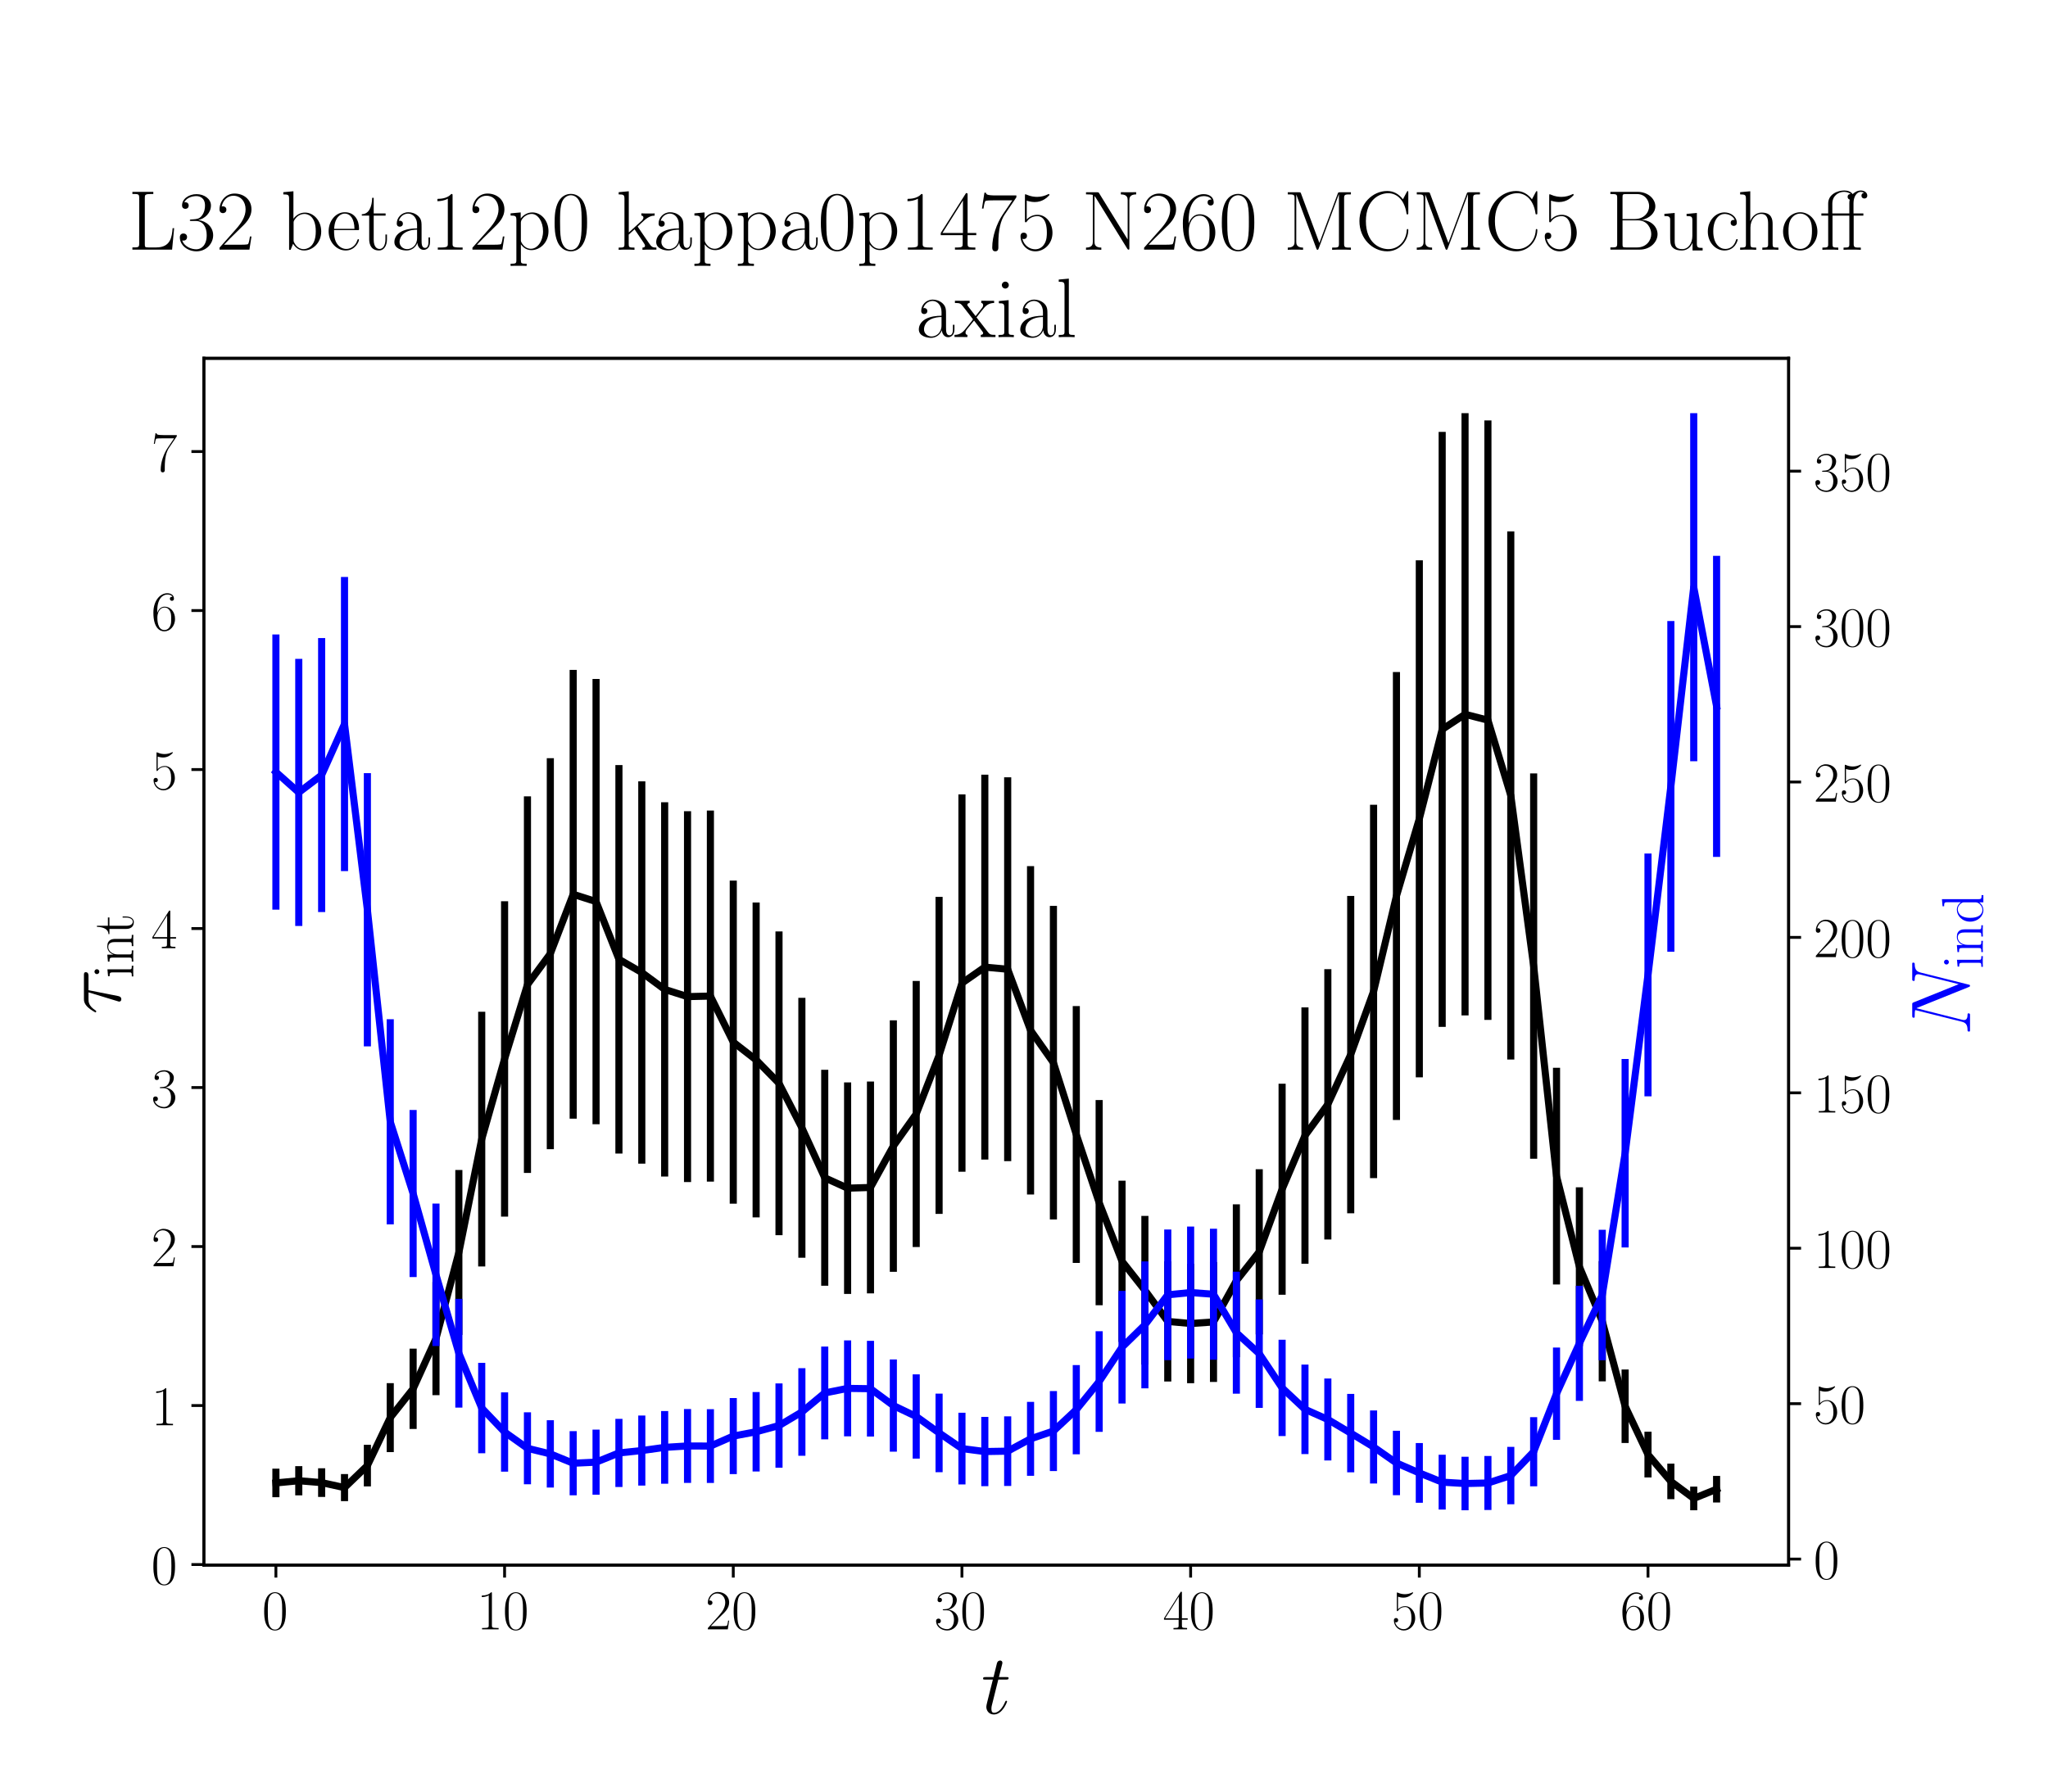 <?xml version="1.0" encoding="utf-8" standalone="no"?>
<!DOCTYPE svg PUBLIC "-//W3C//DTD SVG 1.1//EN"
  "http://www.w3.org/Graphics/SVG/1.1/DTD/svg11.dtd">
<!-- Created with matplotlib (https://matplotlib.org/) -->
<svg height="504pt" version="1.1" viewBox="0 0 576 504" width="576pt" xmlns="http://www.w3.org/2000/svg" xmlns:xlink="http://www.w3.org/1999/xlink">
 <defs>
  <style type="text/css">*{stroke-linecap:butt;stroke-linejoin:round;}</style>
 </defs>
 <g id="figure_1">
  <g id="patch_1">
   <path d="M 0 504 
L 576 504 
L 576 0 
L 0 0 
z
" style="fill:#ffffff;"/>
  </g>
  <g id="axes_1">
   <g id="patch_2">
    <path d="M 57.339 440.296 
L 503.053 440.296 
L 503.053 100.8 
L 57.339 100.8 
z
" style="fill:#ffffff;"/>
   </g>
   <g id="matplotlib.axis_1">
    <g id="xtick_1">
     <g id="line2d_1">
      <defs>
       <path d="M 0 0 
L 0 3.5 
" id="mab681da2b6" style="stroke:#000000;stroke-width:0.8;"/>
      </defs>
      <g>
       <use style="stroke:#000000;stroke-width:0.8;" x="77.599" xlink:href="#mab681da2b6" y="440.296"/>
      </g>
     </g>
     <g id="text_1">
      <!-- $\mathdefault{0}$ -->
      <g transform="translate(73.697 458.365)scale(0.16 -0.16)">
       <defs>
        <path d="M 42 31.641 
C 42 37.75 41.906 48.125 37.703 56.109 
C 34 63.109 28.094 65.594 22.906 65.594 
C 18.094 65.594 12 63.406 8.203 56.203 
C 4.203 48.719 3.797 39.438 3.797 31.641 
C 3.797 25.953 3.906 17.281 7 9.672 
C 11.297 -0.609 19 -2 22.906 -2 
C 27.5 -2 34.5 -0.109 38.594 9.375 
C 41.594 16.281 42 24.359 42 31.641 
z
M 22.906 -0.406 
C 16.5 -0.406 12.703 5.078 11.297 12.688 
C 10.203 18.562 10.203 27.156 10.203 32.75 
C 10.203 40.438 10.203 46.828 11.5 52.922 
C 13.406 61.391 19 64 22.906 64 
C 27 64 32.297 61.297 34.203 53.125 
C 35.5 47.438 35.594 40.734 35.594 32.75 
C 35.594 26.25 35.594 18.266 34.406 12.375 
C 32.297 1.484 26.406 -0.406 22.906 -0.406 
z
" id="CMR17-48"/>
       </defs>
       <use transform="scale(0.996)" xlink:href="#CMR17-48"/>
      </g>
     </g>
    </g>
    <g id="xtick_2">
     <g id="line2d_2">
      <g>
       <use style="stroke:#000000;stroke-width:0.8;" x="141.915" xlink:href="#mab681da2b6" y="440.296"/>
      </g>
     </g>
     <g id="text_2">
      <!-- $\mathdefault{10}$ -->
      <g transform="translate(134.111 458.365)scale(0.16 -0.16)">
       <defs>
        <path d="M 26.594 63.406 
C 26.594 65.5 26.5 65.5 25.094 65.5 
C 21.203 61.188 15.297 59.797 9.703 59.797 
C 9.406 59.797 8.906 59.797 8.797 59.5 
C 8.703 59.297 8.703 59.094 8.703 57 
C 11.797 57 17 57.594 21 59.984 
L 21 7.203 
C 21 3.688 20.797 2.5 12.203 2.5 
L 9.203 2.5 
L 9.203 0 
C 14 0 19 0 23.797 0 
C 28.594 0 33.594 0 38.406 0 
L 38.406 2.5 
L 35.406 2.5 
C 26.797 2.5 26.594 3.594 26.594 7.156 
z
" id="CMR17-49"/>
       </defs>
       <use transform="scale(0.996)" xlink:href="#CMR17-49"/>
       <use transform="translate(45.69 0)scale(0.996)" xlink:href="#CMR17-48"/>
      </g>
     </g>
    </g>
    <g id="xtick_3">
     <g id="line2d_3">
      <g>
       <use style="stroke:#000000;stroke-width:0.8;" x="206.232" xlink:href="#mab681da2b6" y="440.296"/>
      </g>
     </g>
     <g id="text_3">
      <!-- $\mathdefault{20}$ -->
      <g transform="translate(198.428 458.365)scale(0.16 -0.16)">
       <defs>
        <path d="M 41.703 15.453 
L 39.906 15.453 
C 38.906 8.375 38.094 7.172 37.703 6.562 
C 37.203 5.766 30 5.766 28.594 5.766 
L 9.406 5.766 
C 13 9.672 20 16.75 28.5 24.953 
C 34.594 30.734 41.703 37.531 41.703 47.422 
C 41.703 59.219 32.297 66 21.797 66 
C 10.797 66 4.094 56.312 4.094 47.344 
C 4.094 43.438 7 42.938 8.203 42.938 
C 9.203 42.938 12.203 43.547 12.203 47.031 
C 12.203 50.109 9.594 51 8.203 51 
C 7.594 51 7 50.906 6.594 50.703 
C 8.5 59.219 14.297 63.406 20.406 63.406 
C 29.094 63.406 34.797 56.516 34.797 47.422 
C 34.797 38.734 29.703 31.25 24 24.75 
L 4.094 2.281 
L 4.094 0 
L 39.297 0 
z
" id="CMR17-50"/>
       </defs>
       <use transform="scale(0.996)" xlink:href="#CMR17-50"/>
       <use transform="translate(45.69 0)scale(0.996)" xlink:href="#CMR17-48"/>
      </g>
     </g>
    </g>
    <g id="xtick_4">
     <g id="line2d_4">
      <g>
       <use style="stroke:#000000;stroke-width:0.8;" x="270.549" xlink:href="#mab681da2b6" y="440.296"/>
      </g>
     </g>
     <g id="text_4">
      <!-- $\mathdefault{30}$ -->
      <g transform="translate(262.745 458.365)scale(0.16 -0.16)">
       <defs>
        <path d="M 22.094 33.703 
C 31 33.703 34.906 25.969 34.906 17.031 
C 34.906 5 28.5 0.391 22.703 0.391 
C 17.406 0.391 8.797 3.031 6.094 10.828 
C 6.594 10.625 7.094 10.625 7.594 10.625 
C 10 10.625 11.797 12.219 11.797 14.812 
C 11.797 17.703 9.594 19 7.594 19 
C 5.906 19 3.297 18.203 3.297 14.469 
C 3.297 5.234 12.297 -2 22.906 -2 
C 34 -2 42.5 6.719 42.5 16.953 
C 42.5 26.672 34.5 33.703 25 34.797 
C 32.594 36.375 39.906 43.062 39.906 52.016 
C 39.906 59.688 32 65.297 23 65.297 
C 13.906 65.297 5.906 59.828 5.906 52.016 
C 5.906 48.594 8.5 48 9.797 48 
C 11.906 48 13.703 49.297 13.703 51.891 
C 13.703 54.469 11.906 55.766 9.797 55.766 
C 9.406 55.766 8.906 55.766 8.5 55.578 
C 11.406 61.859 19.297 63 22.797 63 
C 26.297 63 32.906 61.328 32.906 51.875 
C 32.906 49.109 32.5 44.188 29.094 39.844 
C 26.094 36 22.703 36 19.406 35.688 
C 18.906 35.688 16.594 35.453 16.203 35.453 
C 15.5 35.359 15.094 35.266 15.094 34.5 
C 15.094 33.797 15.203 33.703 17.203 33.703 
z
" id="CMR17-51"/>
       </defs>
       <use transform="scale(0.996)" xlink:href="#CMR17-51"/>
       <use transform="translate(45.69 0)scale(0.996)" xlink:href="#CMR17-48"/>
      </g>
     </g>
    </g>
    <g id="xtick_5">
     <g id="line2d_5">
      <g>
       <use style="stroke:#000000;stroke-width:0.8;" x="334.865" xlink:href="#mab681da2b6" y="440.296"/>
      </g>
     </g>
     <g id="text_5">
      <!-- $\mathdefault{40}$ -->
      <g transform="translate(327.061 458.365)scale(0.16 -0.16)">
       <defs>
        <path d="M 33.594 64.406 
C 33.594 66.5 33.5 66.5 31.703 66.5 
L 2 19.594 
L 2 17 
L 27.797 17 
L 27.797 7.141 
C 27.797 3.5 27.594 2.5 20.594 2.5 
L 18.703 2.5 
L 18.703 0 
C 21.906 0 27.297 0 30.703 0 
C 34.094 0 39.5 0 42.703 0 
L 42.703 2.5 
L 40.797 2.5 
C 33.797 2.5 33.594 3.5 33.594 7.141 
L 33.594 17 
L 43.797 17 
L 43.797 19.594 
L 33.594 19.594 
z
M 28.094 57.859 
L 28.094 19.594 
L 4 19.594 
z
" id="CMR17-52"/>
       </defs>
       <use transform="scale(0.996)" xlink:href="#CMR17-52"/>
       <use transform="translate(45.69 0)scale(0.996)" xlink:href="#CMR17-48"/>
      </g>
     </g>
    </g>
    <g id="xtick_6">
     <g id="line2d_6">
      <g>
       <use style="stroke:#000000;stroke-width:0.8;" x="399.182" xlink:href="#mab681da2b6" y="440.296"/>
      </g>
     </g>
     <g id="text_6">
      <!-- $\mathdefault{50}$ -->
      <g transform="translate(391.378 458.365)scale(0.16 -0.16)">
       <defs>
        <path d="M 11.406 57.688 
C 12.406 57.281 16.5 56 20.703 56 
C 30 56 35.094 61.109 38 64.062 
C 38 64.953 38 65.5 37.406 65.5 
C 37.297 65.5 37.094 65.5 36.297 65.047 
C 32.797 63.406 28.703 62.078 23.703 62.078 
C 20.703 62.078 16.203 62.484 11.297 64.672 
C 10.203 65.172 10 65.172 9.906 65.172 
C 9.406 65.172 9.297 65.062 9.297 63.078 
L 9.297 34.422 
C 9.297 32.641 9.297 32.141 10.297 32.141 
C 10.797 32.141 11 32.344 11.5 33.031 
C 14.703 37.516 19.094 39.406 24.094 39.406 
C 27.594 39.406 35.094 37.219 35.094 20.141 
C 35.094 16.953 35.094 11.172 32.094 6.578 
C 29.594 2.484 25.703 0.391 21.406 0.391 
C 14.797 0.391 8.094 5 6.297 12.719 
C 6.703 12.609 7.5 12.422 7.906 12.422 
C 9.203 12.422 11.703 13.125 11.703 16.219 
C 11.703 18.906 9.797 20 7.906 20 
C 5.594 20 4.094 18.594 4.094 15.797 
C 4.094 7.094 11 -2 21.594 -2 
C 31.906 -2 41.703 6.875 41.703 19.75 
C 41.703 31.719 33.906 41 24.203 41 
C 19.094 41 14.797 39.109 11.406 35.531 
z
" id="CMR17-53"/>
       </defs>
       <use transform="scale(0.996)" xlink:href="#CMR17-53"/>
       <use transform="translate(45.69 0)scale(0.996)" xlink:href="#CMR17-48"/>
      </g>
     </g>
    </g>
    <g id="xtick_7">
     <g id="line2d_7">
      <g>
       <use style="stroke:#000000;stroke-width:0.8;" x="463.498" xlink:href="#mab681da2b6" y="440.296"/>
      </g>
     </g>
     <g id="text_7">
      <!-- $\mathdefault{60}$ -->
      <g transform="translate(455.694 458.365)scale(0.16 -0.16)">
       <defs>
        <path d="M 10.594 34 
C 10.594 57.656 21.797 63 28.297 63 
C 30.406 63 35.5 62.641 37.5 59 
C 35.906 59 32.906 59 32.906 55.516 
C 32.906 52.828 35.094 51.922 36.5 51.922 
C 37.406 51.922 40.094 52.312 40.094 55.625 
C 40.094 61.781 35.094 65.297 28.203 65.297 
C 16.297 65.297 3.797 52.969 3.797 31 
C 3.797 3.953 15.094 -2 23.094 -2 
C 32.797 -2 42 6.672 42 20.047 
C 42 32.516 33.906 41.594 23.703 41.594 
C 17.594 41.594 13.094 37.609 10.594 30.625 
z
M 23.094 0.391 
C 10.797 0.391 10.797 18.75 10.797 22.438 
C 10.797 29.625 14.203 40 23.5 40 
C 25.203 40 30.094 40 33.406 33.125 
C 35.203 29.219 35.203 25.141 35.203 20.141 
C 35.203 14.75 35.203 10.781 33.094 6.781 
C 30.906 2.672 27.703 0.391 23.094 0.391 
z
" id="CMR17-54"/>
       </defs>
       <use transform="scale(0.996)" xlink:href="#CMR17-54"/>
       <use transform="translate(45.69 0)scale(0.996)" xlink:href="#CMR17-48"/>
      </g>
     </g>
    </g>
    <g id="text_8">
     <!-- $t$ -->
     <g transform="translate(275.969 482.069)scale(0.24 -0.24)">
      <defs>
       <path d="M 20.094 40.094 
L 29.297 40.094 
C 31.203 40.094 32.203 40.094 32.203 41.891 
C 32.203 43 31.594 43 29.594 43 
L 20.797 43 
L 24.5 57.688 
C 24.906 59.078 24.906 59.281 24.906 60 
C 24.906 61.609 23.594 62.5 22.297 62.5 
C 21.5 62.5 19.203 62.203 18.406 58.984 
L 14.5 43 
L 5.094 43 
C 3.094 43 2.203 43 2.203 41.094 
C 2.203 40.094 2.906 40.094 4.797 40.094 
L 13.703 40.094 
L 7.094 13.766 
C 6.297 10.281 6 9.281 6 7.984 
C 6 3.297 9.297 -1 14.906 -1 
C 25 -1 30.406 13.562 30.406 14.25 
C 30.406 14.859 30 15.156 29.406 15.156 
C 29.203 15.156 28.797 15.156 28.594 14.75 
C 28.5 14.656 28.406 14.547 27.703 12.953 
C 25.594 7.984 21 1 15.203 1 
C 12.203 1 12 3.5 12 5.688 
C 12 5.781 12 7.688 12.297 8.875 
z
" id="CMMI12-116"/>
      </defs>
      <use transform="scale(0.996)" xlink:href="#CMMI12-116"/>
     </g>
    </g>
   </g>
   <g id="matplotlib.axis_2">
    <g id="ytick_1">
     <g id="line2d_8">
      <defs>
       <path d="M 0 0 
L -3.5 0 
" id="m9491387330" style="stroke:#000000;stroke-width:0.8;"/>
      </defs>
      <g>
       <use style="stroke:#000000;stroke-width:0.8;" x="57.339" xlink:href="#m9491387330" y="440.132"/>
      </g>
     </g>
     <g id="text_9">
      <!-- $\mathdefault{0}$ -->
      <g transform="translate(42.535 445.666)scale(0.16 -0.16)">
       <use transform="scale(0.996)" xlink:href="#CMR17-48"/>
      </g>
     </g>
    </g>
    <g id="ytick_2">
     <g id="line2d_9">
      <g>
       <use style="stroke:#000000;stroke-width:0.8;" x="57.339" xlink:href="#m9491387330" y="395.402"/>
      </g>
     </g>
     <g id="text_10">
      <!-- $\mathdefault{1}$ -->
      <g transform="translate(42.535 400.937)scale(0.16 -0.16)">
       <use transform="scale(0.996)" xlink:href="#CMR17-49"/>
      </g>
     </g>
    </g>
    <g id="ytick_3">
     <g id="line2d_10">
      <g>
       <use style="stroke:#000000;stroke-width:0.8;" x="57.339" xlink:href="#m9491387330" y="350.673"/>
      </g>
     </g>
     <g id="text_11">
      <!-- $\mathdefault{2}$ -->
      <g transform="translate(42.535 356.207)scale(0.16 -0.16)">
       <use transform="scale(0.996)" xlink:href="#CMR17-50"/>
      </g>
     </g>
    </g>
    <g id="ytick_4">
     <g id="line2d_11">
      <g>
       <use style="stroke:#000000;stroke-width:0.8;" x="57.339" xlink:href="#m9491387330" y="305.943"/>
      </g>
     </g>
     <g id="text_12">
      <!-- $\mathdefault{3}$ -->
      <g transform="translate(42.535 311.478)scale(0.16 -0.16)">
       <use transform="scale(0.996)" xlink:href="#CMR17-51"/>
      </g>
     </g>
    </g>
    <g id="ytick_5">
     <g id="line2d_12">
      <g>
       <use style="stroke:#000000;stroke-width:0.8;" x="57.339" xlink:href="#m9491387330" y="261.214"/>
      </g>
     </g>
     <g id="text_13">
      <!-- $\mathdefault{4}$ -->
      <g transform="translate(42.535 266.749)scale(0.16 -0.16)">
       <use transform="scale(0.996)" xlink:href="#CMR17-52"/>
      </g>
     </g>
    </g>
    <g id="ytick_6">
     <g id="line2d_13">
      <g>
       <use style="stroke:#000000;stroke-width:0.8;" x="57.339" xlink:href="#m9491387330" y="216.484"/>
      </g>
     </g>
     <g id="text_14">
      <!-- $\mathdefault{5}$ -->
      <g transform="translate(42.535 222.019)scale(0.16 -0.16)">
       <use transform="scale(0.996)" xlink:href="#CMR17-53"/>
      </g>
     </g>
    </g>
    <g id="ytick_7">
     <g id="line2d_14">
      <g>
       <use style="stroke:#000000;stroke-width:0.8;" x="57.339" xlink:href="#m9491387330" y="171.755"/>
      </g>
     </g>
     <g id="text_15">
      <!-- $\mathdefault{6}$ -->
      <g transform="translate(42.535 177.29)scale(0.16 -0.16)">
       <use transform="scale(0.996)" xlink:href="#CMR17-54"/>
      </g>
     </g>
    </g>
    <g id="ytick_8">
     <g id="line2d_15">
      <g>
       <use style="stroke:#000000;stroke-width:0.8;" x="57.339" xlink:href="#m9491387330" y="127.026"/>
      </g>
     </g>
     <g id="text_16">
      <!-- $\mathdefault{7}$ -->
      <g transform="translate(42.535 132.56)scale(0.16 -0.16)">
       <defs>
        <path d="M 45.094 61.578 
L 45.094 63.766 
L 21.594 63.766 
C 9.906 63.766 9.703 65.078 9.297 67 
L 7.5 67 
L 4.594 48.344 
L 6.406 48.344 
C 6.703 50.234 7.406 55.312 8.594 57.203 
C 9.203 58 16.594 58 18.297 58 
L 40.297 58 
L 29.203 41.578 
C 21.797 30.531 16.703 15.609 16.703 2.578 
C 16.703 1.391 16.703 -2 20.297 -2 
C 23.906 -2 23.906 1.391 23.906 2.672 
L 23.906 7.266 
C 23.906 23.562 26.703 34.312 31.297 41.188 
z
" id="CMR17-55"/>
       </defs>
       <use transform="scale(0.996)" xlink:href="#CMR17-55"/>
      </g>
     </g>
    </g>
    <g id="text_17">
     <!-- $\tau_{\rm int}$ -->
     <g transform="translate(33.884 285.419)rotate(-90)scale(0.24 -0.24)">
      <defs>
       <path d="M 28.703 37.625 
L 45.297 37.625 
C 46.594 37.625 49.906 37.625 49.906 40.812 
C 49.906 43 48 43 46.203 43 
L 18.703 43 
C 16.406 43 13 43 8.406 38.125 
C 5.797 35.234 2.594 29.953 2.594 29.359 
C 2.594 28.766 3.094 28.562 3.703 28.562 
C 4.406 28.562 4.5 28.859 5 29.453 
C 10.203 37.625 15.406 37.625 17.906 37.625 
L 26.203 37.625 
L 15.797 3.484 
C 15.297 1.984 15.297 1.781 15.297 1.484 
C 15.297 0.391 16 -1 18 -1 
C 21.094 -1 21.594 1.688 21.906 3.172 
z
" id="CMMI12-28"/>
       <path d="M 15.5 61.078 
C 15.5 63.266 13.703 65.156 11.406 65.156 
C 9.203 65.156 7.297 63.375 7.297 61.078 
C 7.297 58.891 9.094 57 11.406 57 
C 13.594 57 15.5 58.797 15.5 61.078 
z
M 3.797 42.281 
L 3.797 39.703 
C 9.406 39.703 10.203 39.094 10.203 34.328 
L 10.203 6.672 
C 10.203 2.875 9.797 2.391 3.406 2.391 
L 3.406 -0.203 
C 5.797 0 10.094 0 12.594 0 
C 15 0 19.094 0 21.406 -0.203 
L 21.406 2.391 
C 15.5 2.391 15.297 2.984 15.297 6.562 
L 15.297 43.375 
z
" id="CMR17-105"/>
       <path d="M 41.5 30.203 
C 41.5 35.297 40.5 43.594 28.703 43.594 
C 20.797 43.594 16.703 37.5 15.203 33.5 
L 15.094 33.5 
L 15.094 43.594 
L 3.297 42.5 
L 3.297 39.906 
C 9.203 39.906 10.094 39.297 10.094 34.5 
L 10.094 6.688 
C 10.094 2.875 9.703 2.391 3.297 2.391 
L 3.297 -0.203 
C 5.703 0 10.094 0 12.703 0 
C 15.297 0 19.797 0 22.203 -0.203 
L 22.203 2.391 
C 15.797 2.391 15.406 2.781 15.406 6.688 
L 15.406 25.906 
C 15.406 35.109 21 42 28 42 
C 35.406 42 36.203 35.406 36.203 30.594 
L 36.203 6.688 
C 36.203 2.875 35.797 2.391 29.406 2.391 
L 29.406 -0.203 
C 31.797 0 36.203 0 38.797 0 
C 41.406 0 45.906 0 48.297 -0.203 
L 48.297 2.391 
C 41.906 2.391 41.5 2.781 41.5 6.688 
z
" id="CMR17-110"/>
       <path d="M 15.094 40 
L 29.094 40 
L 29.094 42.578 
L 15.094 42.578 
L 15.094 61 
L 13.297 61 
C 13.094 50.703 9.594 41.688 1.094 41.688 
L 1.094 40 
L 9.797 40 
L 9.797 12.047 
C 9.797 10.156 9.797 -1 21.406 -1 
C 27.297 -1 30.703 4.781 30.703 12.141 
L 30.703 17.812 
L 28.906 17.812 
L 28.906 12.234 
C 28.906 5.375 26.203 0.797 22 0.797 
C 19.094 0.797 15.094 2.781 15.094 11.844 
z
" id="CMR17-116"/>
      </defs>
      <use transform="scale(0.996)" xlink:href="#CMMI12-28"/>
      <use transform="translate(42.364 -14.944)scale(0.697)" xlink:href="#CMR17-105"/>
      <use transform="translate(59.773 -14.944)scale(0.697)" xlink:href="#CMR17-110"/>
      <use transform="translate(93.578 -14.944)scale(0.697)" xlink:href="#CMR17-116"/>
     </g>
    </g>
   </g>
   <g id="LineCollection_1">
    <path clip-path="url(#pcd26715209)" d="M 77.599 421.181 
L 77.599 413.152 
" style="fill:none;stroke:#000000;stroke-width:2;"/>
    <path clip-path="url(#pcd26715209)" d="M 84.031 420.663 
L 84.031 412.448 
" style="fill:none;stroke:#000000;stroke-width:2;"/>
    <path clip-path="url(#pcd26715209)" d="M 90.462 421.106 
L 90.462 413.049 
" style="fill:none;stroke:#000000;stroke-width:2;"/>
    <path clip-path="url(#pcd26715209)" d="M 96.894 422.299 
L 96.894 414.675 
" style="fill:none;stroke:#000000;stroke-width:2;"/>
    <path clip-path="url(#pcd26715209)" d="M 103.325 418.152 
L 103.325 406.438 
" style="fill:none;stroke:#000000;stroke-width:2;"/>
    <path clip-path="url(#pcd26715209)" d="M 109.757 408.492 
L 109.757 389.102 
" style="fill:none;stroke:#000000;stroke-width:2;"/>
    <path clip-path="url(#pcd26715209)" d="M 116.189 401.987 
L 116.189 379.388 
" style="fill:none;stroke:#000000;stroke-width:2;"/>
    <path clip-path="url(#pcd26715209)" d="M 122.62 392.481 
L 122.62 360.63 
" style="fill:none;stroke:#000000;stroke-width:2;"/>
    <path clip-path="url(#pcd26715209)" d="M 129.052 375.53 
L 129.052 329.137 
" style="fill:none;stroke:#000000;stroke-width:2;"/>
    <path clip-path="url(#pcd26715209)" d="M 135.484 356.276 
L 135.484 284.626 
" style="fill:none;stroke:#000000;stroke-width:2;"/>
    <path clip-path="url(#pcd26715209)" d="M 141.915 342.244 
L 141.915 253.538 
" style="fill:none;stroke:#000000;stroke-width:2;"/>
    <path clip-path="url(#pcd26715209)" d="M 148.347 329.963 
L 148.347 224.023 
" style="fill:none;stroke:#000000;stroke-width:2;"/>
    <path clip-path="url(#pcd26715209)" d="M 154.779 323.288 
L 154.779 213.291 
" style="fill:none;stroke:#000000;stroke-width:2;"/>
    <path clip-path="url(#pcd26715209)" d="M 161.21 314.694 
L 161.21 188.447 
" style="fill:none;stroke:#000000;stroke-width:2;"/>
    <path clip-path="url(#pcd26715209)" d="M 167.642 316.26 
L 167.642 190.996 
" style="fill:none;stroke:#000000;stroke-width:2;"/>
    <path clip-path="url(#pcd26715209)" d="M 174.074 324.504 
L 174.074 215.228 
" style="fill:none;stroke:#000000;stroke-width:2;"/>
    <path clip-path="url(#pcd26715209)" d="M 180.505 327.358 
L 180.505 219.805 
" style="fill:none;stroke:#000000;stroke-width:2;"/>
    <path clip-path="url(#pcd26715209)" d="M 186.937 330.984 
L 186.937 225.685 
" style="fill:none;stroke:#000000;stroke-width:2;"/>
    <path clip-path="url(#pcd26715209)" d="M 193.369 332.523 
L 193.369 228.202 
" style="fill:none;stroke:#000000;stroke-width:2;"/>
    <path clip-path="url(#pcd26715209)" d="M 199.8 332.408 
L 199.8 228.013 
" style="fill:none;stroke:#000000;stroke-width:2;"/>
    <path clip-path="url(#pcd26715209)" d="M 206.232 338.609 
L 206.232 247.725 
" style="fill:none;stroke:#000000;stroke-width:2;"/>
    <path clip-path="url(#pcd26715209)" d="M 212.664 342.46 
L 212.664 253.885 
" style="fill:none;stroke:#000000;stroke-width:2;"/>
    <path clip-path="url(#pcd26715209)" d="M 219.095 347.473 
L 219.095 262.026 
" style="fill:none;stroke:#000000;stroke-width:2;"/>
    <path clip-path="url(#pcd26715209)" d="M 225.527 353.818 
L 225.527 280.711 
" style="fill:none;stroke:#000000;stroke-width:2;"/>
    <path clip-path="url(#pcd26715209)" d="M 231.959 361.705 
L 231.959 300.944 
" style="fill:none;stroke:#000000;stroke-width:2;"/>
    <path clip-path="url(#pcd26715209)" d="M 238.39 364.001 
L 238.39 304.492 
" style="fill:none;stroke:#000000;stroke-width:2;"/>
    <path clip-path="url(#pcd26715209)" d="M 244.822 363.847 
L 244.822 304.253 
" style="fill:none;stroke:#000000;stroke-width:2;"/>
    <path clip-path="url(#pcd26715209)" d="M 251.254 357.773 
L 251.254 287.026 
" style="fill:none;stroke:#000000;stroke-width:2;"/>
    <path clip-path="url(#pcd26715209)" d="M 257.685 350.806 
L 257.685 275.96 
" style="fill:none;stroke:#000000;stroke-width:2;"/>
    <path clip-path="url(#pcd26715209)" d="M 264.117 341.476 
L 264.117 252.304 
" style="fill:none;stroke:#000000;stroke-width:2;"/>
    <path clip-path="url(#pcd26715209)" d="M 270.549 329.627 
L 270.549 223.477 
" style="fill:none;stroke:#000000;stroke-width:2;"/>
    <path clip-path="url(#pcd26715209)" d="M 276.98 326.194 
L 276.98 217.934 
" style="fill:none;stroke:#000000;stroke-width:2;"/>
    <path clip-path="url(#pcd26715209)" d="M 283.412 326.651 
L 283.412 218.667 
" style="fill:none;stroke:#000000;stroke-width:2;"/>
    <path clip-path="url(#pcd26715209)" d="M 289.843 336.037 
L 289.843 243.657 
" style="fill:none;stroke:#000000;stroke-width:2;"/>
    <path clip-path="url(#pcd26715209)" d="M 296.275 343.053 
L 296.275 254.841 
" style="fill:none;stroke:#000000;stroke-width:2;"/>
    <path clip-path="url(#pcd26715209)" d="M 302.707 355.277 
L 302.707 283.03 
" style="fill:none;stroke:#000000;stroke-width:2;"/>
    <path clip-path="url(#pcd26715209)" d="M 309.138 367.187 
L 309.138 309.464 
" style="fill:none;stroke:#000000;stroke-width:2;"/>
    <path clip-path="url(#pcd26715209)" d="M 315.57 377.498 
L 315.57 332.145 
" style="fill:none;stroke:#000000;stroke-width:2;"/>
    <path clip-path="url(#pcd26715209)" d="M 322.002 383.879 
L 322.002 342.05 
" style="fill:none;stroke:#000000;stroke-width:2;"/>
    <path clip-path="url(#pcd26715209)" d="M 328.433 388.638 
L 328.433 354.826 
" style="fill:none;stroke:#000000;stroke-width:2;"/>
    <path clip-path="url(#pcd26715209)" d="M 334.865 389.109 
L 334.865 355.532 
" style="fill:none;stroke:#000000;stroke-width:2;"/>
    <path clip-path="url(#pcd26715209)" d="M 341.297 388.763 
L 341.297 355.014 
" style="fill:none;stroke:#000000;stroke-width:2;"/>
    <path clip-path="url(#pcd26715209)" d="M 347.728 381.796 
L 347.728 338.789 
" style="fill:none;stroke:#000000;stroke-width:2;"/>
    <path clip-path="url(#pcd26715209)" d="M 354.16 375.389 
L 354.16 328.924 
" style="fill:none;stroke:#000000;stroke-width:2;"/>
    <path clip-path="url(#pcd26715209)" d="M 360.592 364.238 
L 360.592 304.86 
" style="fill:none;stroke:#000000;stroke-width:2;"/>
    <path clip-path="url(#pcd26715209)" d="M 367.023 355.508 
L 367.023 283.398 
" style="fill:none;stroke:#000000;stroke-width:2;"/>
    <path clip-path="url(#pcd26715209)" d="M 373.455 348.682 
L 373.455 272.641 
" style="fill:none;stroke:#000000;stroke-width:2;"/>
    <path clip-path="url(#pcd26715209)" d="M 379.887 341.308 
L 379.887 252.035 
" style="fill:none;stroke:#000000;stroke-width:2;"/>
    <path clip-path="url(#pcd26715209)" d="M 386.318 331.419 
L 386.318 226.394 
" style="fill:none;stroke:#000000;stroke-width:2;"/>
    <path clip-path="url(#pcd26715209)" d="M 392.75 315.067 
L 392.75 189.053 
" style="fill:none;stroke:#000000;stroke-width:2;"/>
    <path clip-path="url(#pcd26715209)" d="M 399.182 303.063 
L 399.182 157.627 
" style="fill:none;stroke:#000000;stroke-width:2;"/>
    <path clip-path="url(#pcd26715209)" d="M 405.613 288.874 
L 405.613 121.495 
" style="fill:none;stroke:#000000;stroke-width:2;"/>
    <path clip-path="url(#pcd26715209)" d="M 412.045 285.651 
L 412.045 116.232 
" style="fill:none;stroke:#000000;stroke-width:2;"/>
    <path clip-path="url(#pcd26715209)" d="M 418.477 286.903 
L 418.477 118.27 
" style="fill:none;stroke:#000000;stroke-width:2;"/>
    <path clip-path="url(#pcd26715209)" d="M 424.908 298.057 
L 424.908 149.481 
" style="fill:none;stroke:#000000;stroke-width:2;"/>
    <path clip-path="url(#pcd26715209)" d="M 431.34 325.966 
L 431.34 217.567 
" style="fill:none;stroke:#000000;stroke-width:2;"/>
    <path clip-path="url(#pcd26715209)" d="M 437.772 361.343 
L 437.772 300.387 
" style="fill:none;stroke:#000000;stroke-width:2;"/>
    <path clip-path="url(#pcd26715209)" d="M 444.203 378.703 
L 444.203 333.997 
" style="fill:none;stroke:#000000;stroke-width:2;"/>
    <path clip-path="url(#pcd26715209)" d="M 450.635 388.598 
L 450.635 354.767 
" style="fill:none;stroke:#000000;stroke-width:2;"/>
    <path clip-path="url(#pcd26715209)" d="M 457.067 405.939 
L 457.067 385.259 
" style="fill:none;stroke:#000000;stroke-width:2;"/>
    <path clip-path="url(#pcd26715209)" d="M 463.498 415.622 
L 463.498 402.759 
" style="fill:none;stroke:#000000;stroke-width:2;"/>
    <path clip-path="url(#pcd26715209)" d="M 469.93 421.746 
L 469.93 411.734 
" style="fill:none;stroke:#000000;stroke-width:2;"/>
    <path clip-path="url(#pcd26715209)" d="M 476.362 424.864 
L 476.362 418.204 
" style="fill:none;stroke:#000000;stroke-width:2;"/>
    <path clip-path="url(#pcd26715209)" d="M 482.793 422.677 
L 482.793 415.193 
" style="fill:none;stroke:#000000;stroke-width:2;"/>
   </g>
   <g id="line2d_16">
    <path clip-path="url(#pcd26715209)" d="M 77.599 417.166 
L 84.031 416.555 
L 90.462 417.078 
L 96.894 418.487 
L 103.325 412.295 
L 109.757 398.797 
L 116.189 390.688 
L 122.62 376.555 
L 129.052 352.333 
L 135.484 320.451 
L 141.915 297.891 
L 148.347 276.993 
L 154.779 268.289 
L 161.21 251.57 
L 167.642 253.628 
L 174.074 269.866 
L 180.505 273.582 
L 186.937 278.335 
L 193.369 280.362 
L 199.8 280.21 
L 206.232 293.167 
L 212.664 298.172 
L 219.095 304.749 
L 225.527 317.265 
L 231.959 331.325 
L 238.39 334.246 
L 244.822 334.05 
L 251.254 322.4 
L 257.685 313.383 
L 264.117 296.89 
L 270.549 276.552 
L 276.98 272.064 
L 283.412 272.659 
L 289.843 289.847 
L 296.275 298.947 
L 302.707 319.153 
L 309.138 338.325 
L 315.57 354.822 
L 322.002 362.965 
L 328.433 371.732 
L 334.865 372.321 
L 341.297 371.889 
L 347.728 360.292 
L 354.16 352.156 
L 360.592 334.549 
L 367.023 319.453 
L 373.455 310.662 
L 379.887 296.672 
L 386.318 278.907 
L 392.75 252.06 
L 399.182 230.345 
L 405.613 205.184 
L 412.045 200.941 
L 418.477 202.587 
L 424.908 223.769 
L 431.34 271.767 
L 437.772 330.865 
L 444.203 356.35 
L 450.635 371.682 
L 457.067 395.599 
L 463.498 409.191 
L 469.93 416.74 
L 476.362 421.534 
L 482.793 418.935 
" style="fill:none;stroke:#000000;stroke-linecap:square;stroke-width:2;"/>
   </g>
   <g id="patch_3">
    <path d="M 57.339 440.296 
L 57.339 100.8 
" style="fill:none;stroke:#000000;stroke-linecap:square;stroke-linejoin:miter;stroke-width:0.8;"/>
   </g>
   <g id="patch_4">
    <path d="M 503.053 440.296 
L 503.053 100.8 
" style="fill:none;stroke:#000000;stroke-linecap:square;stroke-linejoin:miter;stroke-width:0.8;"/>
   </g>
   <g id="patch_5">
    <path d="M 57.339 440.296 
L 503.053 440.296 
" style="fill:none;stroke:#000000;stroke-linecap:square;stroke-linejoin:miter;stroke-width:0.8;"/>
   </g>
   <g id="patch_6">
    <path d="M 57.339 100.8 
L 503.053 100.8 
" style="fill:none;stroke:#000000;stroke-linecap:square;stroke-linejoin:miter;stroke-width:0.8;"/>
   </g>
  </g>
  <g id="axes_2">
   <g id="matplotlib.axis_3">
    <g id="ytick_9">
     <g id="line2d_17">
      <defs>
       <path d="M 0 0 
L 3.5 0 
" id="med638f4516" style="stroke:#000000;stroke-width:0.8;"/>
      </defs>
      <g>
       <use style="stroke:#000000;stroke-width:0.8;" x="503.053" xlink:href="#med638f4516" y="438.593"/>
      </g>
     </g>
     <g id="text_18">
      <!-- $\mathdefault{0}$ -->
      <g transform="translate(510.053 444.128)scale(0.16 -0.16)">
       <use transform="scale(0.996)" xlink:href="#CMR17-48"/>
      </g>
     </g>
    </g>
    <g id="ytick_10">
     <g id="line2d_18">
      <g>
       <use style="stroke:#000000;stroke-width:0.8;" x="503.053" xlink:href="#med638f4516" y="394.872"/>
      </g>
     </g>
     <g id="text_19">
      <!-- $\mathdefault{50}$ -->
      <g transform="translate(510.053 400.407)scale(0.16 -0.16)">
       <use transform="scale(0.996)" xlink:href="#CMR17-53"/>
       <use transform="translate(45.69 0)scale(0.996)" xlink:href="#CMR17-48"/>
      </g>
     </g>
    </g>
    <g id="ytick_11">
     <g id="line2d_19">
      <g>
       <use style="stroke:#000000;stroke-width:0.8;" x="503.053" xlink:href="#med638f4516" y="351.15"/>
      </g>
     </g>
     <g id="text_20">
      <!-- $\mathdefault{100}$ -->
      <g transform="translate(510.053 356.685)scale(0.16 -0.16)">
       <use transform="scale(0.996)" xlink:href="#CMR17-49"/>
       <use transform="translate(45.69 0)scale(0.996)" xlink:href="#CMR17-48"/>
       <use transform="translate(91.381 0)scale(0.996)" xlink:href="#CMR17-48"/>
      </g>
     </g>
    </g>
    <g id="ytick_12">
     <g id="line2d_20">
      <g>
       <use style="stroke:#000000;stroke-width:0.8;" x="503.053" xlink:href="#med638f4516" y="307.429"/>
      </g>
     </g>
     <g id="text_21">
      <!-- $\mathdefault{150}$ -->
      <g transform="translate(510.053 312.964)scale(0.16 -0.16)">
       <use transform="scale(0.996)" xlink:href="#CMR17-49"/>
       <use transform="translate(45.69 0)scale(0.996)" xlink:href="#CMR17-53"/>
       <use transform="translate(91.381 0)scale(0.996)" xlink:href="#CMR17-48"/>
      </g>
     </g>
    </g>
    <g id="ytick_13">
     <g id="line2d_21">
      <g>
       <use style="stroke:#000000;stroke-width:0.8;" x="503.053" xlink:href="#med638f4516" y="263.707"/>
      </g>
     </g>
     <g id="text_22">
      <!-- $\mathdefault{200}$ -->
      <g transform="translate(510.053 269.242)scale(0.16 -0.16)">
       <use transform="scale(0.996)" xlink:href="#CMR17-50"/>
       <use transform="translate(45.69 0)scale(0.996)" xlink:href="#CMR17-48"/>
       <use transform="translate(91.381 0)scale(0.996)" xlink:href="#CMR17-48"/>
      </g>
     </g>
    </g>
    <g id="ytick_14">
     <g id="line2d_22">
      <g>
       <use style="stroke:#000000;stroke-width:0.8;" x="503.053" xlink:href="#med638f4516" y="219.986"/>
      </g>
     </g>
     <g id="text_23">
      <!-- $\mathdefault{250}$ -->
      <g transform="translate(510.053 225.52)scale(0.16 -0.16)">
       <use transform="scale(0.996)" xlink:href="#CMR17-50"/>
       <use transform="translate(45.69 0)scale(0.996)" xlink:href="#CMR17-53"/>
       <use transform="translate(91.381 0)scale(0.996)" xlink:href="#CMR17-48"/>
      </g>
     </g>
    </g>
    <g id="ytick_15">
     <g id="line2d_23">
      <g>
       <use style="stroke:#000000;stroke-width:0.8;" x="503.053" xlink:href="#med638f4516" y="176.264"/>
      </g>
     </g>
     <g id="text_24">
      <!-- $\mathdefault{300}$ -->
      <g transform="translate(510.053 181.799)scale(0.16 -0.16)">
       <use transform="scale(0.996)" xlink:href="#CMR17-51"/>
       <use transform="translate(45.69 0)scale(0.996)" xlink:href="#CMR17-48"/>
       <use transform="translate(91.381 0)scale(0.996)" xlink:href="#CMR17-48"/>
      </g>
     </g>
    </g>
    <g id="ytick_16">
     <g id="line2d_24">
      <g>
       <use style="stroke:#000000;stroke-width:0.8;" x="503.053" xlink:href="#med638f4516" y="132.543"/>
      </g>
     </g>
     <g id="text_25">
      <!-- $\mathdefault{350}$ -->
      <g transform="translate(510.053 138.077)scale(0.16 -0.16)">
       <use transform="scale(0.996)" xlink:href="#CMR17-51"/>
       <use transform="translate(45.69 0)scale(0.996)" xlink:href="#CMR17-53"/>
       <use transform="translate(91.381 0)scale(0.996)" xlink:href="#CMR17-48"/>
      </g>
     </g>
    </g>
    <g id="text_26">
     <!-- $N_{\rm ind}$ -->
     <g style="fill:#0000ff;" transform="translate(554.069 291.302)rotate(-90)scale(0.24 -0.24)">
      <defs>
       <path d="M 74 57.781 
C 75.094 62.094 76.703 65.094 84.297 65.094 
C 84.594 65.094 85.797 65.094 85.797 66.859 
C 85.797 68 84.906 68 84.5 68 
C 82.5 68 77.406 68 75.406 68 
L 70.594 68 
C 69.203 68 67.406 68 66 68 
C 65.406 68 64.203 68 64.203 66.094 
C 64.203 65.094 65 65.094 65.703 65.094 
C 71.703 65.094 72.094 62.797 72.094 60.984 
C 72.094 60.094 72 59.781 71.703 58.391 
L 60.406 13.281 
L 39 66.391 
C 38.297 68 38.203 68 36 68 
L 23.797 68 
C 21.797 68 20.906 68 20.906 66.094 
C 20.906 65.094 21.594 65.094 23.5 65.094 
C 24 65.094 29.906 65.094 29.906 64.297 
C 29.906 64.094 29.703 63.297 29.594 63 
L 16.297 9.922 
C 15.094 5 12.703 2.906 6.094 2.906 
C 5.594 2.906 4.594 2.906 4.594 1.047 
C 4.594 0 5.594 0 5.906 0 
C 7.906 0 13 0 15 0 
L 19.797 0 
C 21.203 0 22.906 0 24.297 0 
C 25 0 26.094 0 26.094 1.906 
C 26.094 2.812 25.094 2.906 24.703 2.906 
C 21.406 2.906 18.203 3.5 18.203 7.094 
C 18.203 7.891 18.406 8.781 18.594 9.578 
L 32.094 63 
C 32.703 62 32.703 61.812 33.094 60.906 
L 56.906 1.797 
C 57.406 0.594 57.594 0 58.5 0 
C 59.5 0 59.594 0.297 60 2 
z
" id="CMMI12-78"/>
       <path d="M 29.203 67.594 
L 29.203 65 
C 35.094 65 36 64.406 36 59.688 
L 36 36.641 
C 35.594 37.141 31.5 43.594 23.406 43.594 
C 13.203 43.594 3.297 34.5 3.297 21.312 
C 3.297 8.203 12.594 -1 22.406 -1 
C 30.906 -1 35.297 5.266 35.797 5.938 
L 35.797 -0.984 
L 47.906 -0.984 
L 47.906 2 
C 42 2 41.094 2.594 41.094 7.391 
L 41.094 68.688 
z
M 35.797 11.797 
C 35.797 8.797 34 6.094 31.703 4.094 
C 28.297 1.094 24.906 0.594 23 0.594 
C 20.094 0.594 9.703 2.094 9.703 21.188 
C 9.703 40.812 21.297 42 23.906 42 
C 28.5 42 32.203 39.406 34.5 35.797 
C 35.797 33.703 35.797 33.406 35.797 31.609 
z
" id="CMR17-100"/>
      </defs>
      <use transform="scale(0.996)" xlink:href="#CMMI12-78"/>
      <use transform="translate(78.115 -14.944)scale(0.697)" xlink:href="#CMR17-105"/>
      <use transform="translate(95.525 -14.944)scale(0.697)" xlink:href="#CMR17-110"/>
      <use transform="translate(131.151 -14.944)scale(0.697)" xlink:href="#CMR17-100"/>
     </g>
    </g>
   </g>
   <g id="LineCollection_2">
    <path clip-path="url(#pcd26715209)" d="M 77.599 255.893 
L 77.599 178.479 
" style="fill:none;stroke:#0000ff;stroke-width:2;"/>
    <path clip-path="url(#pcd26715209)" d="M 84.031 260.498 
L 84.031 185.35 
" style="fill:none;stroke:#0000ff;stroke-width:2;"/>
    <path clip-path="url(#pcd26715209)" d="M 90.462 256.577 
L 90.462 179.499 
" style="fill:none;stroke:#0000ff;stroke-width:2;"/>
    <path clip-path="url(#pcd26715209)" d="M 96.894 245.053 
L 96.894 162.309 
" style="fill:none;stroke:#0000ff;stroke-width:2;"/>
    <path clip-path="url(#pcd26715209)" d="M 103.325 294.364 
L 103.325 217.496 
" style="fill:none;stroke:#0000ff;stroke-width:2;"/>
    <path clip-path="url(#pcd26715209)" d="M 109.757 344.433 
L 109.757 286.727 
" style="fill:none;stroke:#0000ff;stroke-width:2;"/>
    <path clip-path="url(#pcd26715209)" d="M 116.189 359.257 
L 116.189 312.255 
" style="fill:none;stroke:#0000ff;stroke-width:2;"/>
    <path clip-path="url(#pcd26715209)" d="M 122.62 378.65 
L 122.62 338.582 
" style="fill:none;stroke:#0000ff;stroke-width:2;"/>
    <path clip-path="url(#pcd26715209)" d="M 129.052 395.981 
L 129.052 365.38 
" style="fill:none;stroke:#0000ff;stroke-width:2;"/>
    <path clip-path="url(#pcd26715209)" d="M 135.484 408.826 
L 135.484 383.391 
" style="fill:none;stroke:#0000ff;stroke-width:2;"/>
    <path clip-path="url(#pcd26715209)" d="M 141.915 413.993 
L 141.915 391.7 
" style="fill:none;stroke:#0000ff;stroke-width:2;"/>
    <path clip-path="url(#pcd26715209)" d="M 148.347 417.546 
L 148.347 397.306 
" style="fill:none;stroke:#0000ff;stroke-width:2;"/>
    <path clip-path="url(#pcd26715209)" d="M 154.779 418.474 
L 154.779 399.534 
" style="fill:none;stroke:#0000ff;stroke-width:2;"/>
    <path clip-path="url(#pcd26715209)" d="M 161.21 420.655 
L 161.21 402.601 
" style="fill:none;stroke:#0000ff;stroke-width:2;"/>
    <path clip-path="url(#pcd26715209)" d="M 167.642 420.486 
L 167.642 402.175 
" style="fill:none;stroke:#0000ff;stroke-width:2;"/>
    <path clip-path="url(#pcd26715209)" d="M 174.074 418.313 
L 174.074 399.147 
" style="fill:none;stroke:#0000ff;stroke-width:2;"/>
    <path clip-path="url(#pcd26715209)" d="M 180.505 417.922 
L 180.505 398.207 
" style="fill:none;stroke:#0000ff;stroke-width:2;"/>
    <path clip-path="url(#pcd26715209)" d="M 186.937 417.394 
L 186.937 396.941 
" style="fill:none;stroke:#0000ff;stroke-width:2;"/>
    <path clip-path="url(#pcd26715209)" d="M 193.369 417.159 
L 193.369 396.378 
" style="fill:none;stroke:#0000ff;stroke-width:2;"/>
    <path clip-path="url(#pcd26715209)" d="M 199.8 417.176 
L 199.8 396.421 
" style="fill:none;stroke:#0000ff;stroke-width:2;"/>
    <path clip-path="url(#pcd26715209)" d="M 206.232 414.693 
L 206.232 393.298 
" style="fill:none;stroke:#0000ff;stroke-width:2;"/>
    <path clip-path="url(#pcd26715209)" d="M 212.664 413.95 
L 212.664 391.602 
" style="fill:none;stroke:#0000ff;stroke-width:2;"/>
    <path clip-path="url(#pcd26715209)" d="M 219.095 412.888 
L 219.095 389.183 
" style="fill:none;stroke:#0000ff;stroke-width:2;"/>
    <path clip-path="url(#pcd26715209)" d="M 225.527 409.522 
L 225.527 384.898 
" style="fill:none;stroke:#0000ff;stroke-width:2;"/>
    <path clip-path="url(#pcd26715209)" d="M 231.959 404.91 
L 231.959 378.814 
" style="fill:none;stroke:#0000ff;stroke-width:2;"/>
    <path clip-path="url(#pcd26715209)" d="M 238.39 404.067 
L 238.39 377.079 
" style="fill:none;stroke:#0000ff;stroke-width:2;"/>
    <path clip-path="url(#pcd26715209)" d="M 244.822 404.125 
L 244.822 377.198 
" style="fill:none;stroke:#0000ff;stroke-width:2;"/>
    <path clip-path="url(#pcd26715209)" d="M 251.254 408.381 
L 251.254 382.429 
" style="fill:none;stroke:#0000ff;stroke-width:2;"/>
    <path clip-path="url(#pcd26715209)" d="M 257.685 410.322 
L 257.685 386.633 
" style="fill:none;stroke:#0000ff;stroke-width:2;"/>
    <path clip-path="url(#pcd26715209)" d="M 264.117 414.145 
L 264.117 392.047 
" style="fill:none;stroke:#0000ff;stroke-width:2;"/>
    <path clip-path="url(#pcd26715209)" d="M 270.549 417.595 
L 270.549 397.424 
" style="fill:none;stroke:#0000ff;stroke-width:2;"/>
    <path clip-path="url(#pcd26715209)" d="M 276.98 418.084 
L 276.98 398.596 
" style="fill:none;stroke:#0000ff;stroke-width:2;"/>
    <path clip-path="url(#pcd26715209)" d="M 283.412 418.02 
L 283.412 398.444 
" style="fill:none;stroke:#0000ff;stroke-width:2;"/>
    <path clip-path="url(#pcd26715209)" d="M 289.843 415.159 
L 289.843 394.361 
" style="fill:none;stroke:#0000ff;stroke-width:2;"/>
    <path clip-path="url(#pcd26715209)" d="M 296.275 413.83 
L 296.275 391.328 
" style="fill:none;stroke:#0000ff;stroke-width:2;"/>
    <path clip-path="url(#pcd26715209)" d="M 302.707 409.114 
L 302.707 384.014 
" style="fill:none;stroke:#0000ff;stroke-width:2;"/>
    <path clip-path="url(#pcd26715209)" d="M 309.138 402.808 
L 309.138 374.49 
" style="fill:none;stroke:#0000ff;stroke-width:2;"/>
    <path clip-path="url(#pcd26715209)" d="M 315.57 394.834 
L 315.57 363.148 
" style="fill:none;stroke:#0000ff;stroke-width:2;"/>
    <path clip-path="url(#pcd26715209)" d="M 322.002 390.561 
L 322.002 354.843 
" style="fill:none;stroke:#0000ff;stroke-width:2;"/>
    <path clip-path="url(#pcd26715209)" d="M 328.433 382.629 
L 328.433 345.882 
" style="fill:none;stroke:#0000ff;stroke-width:2;"/>
    <path clip-path="url(#pcd26715209)" d="M 334.865 382.174 
L 334.865 345.047 
" style="fill:none;stroke:#0000ff;stroke-width:2;"/>
    <path clip-path="url(#pcd26715209)" d="M 341.297 382.509 
L 341.297 345.661 
" style="fill:none;stroke:#0000ff;stroke-width:2;"/>
    <path clip-path="url(#pcd26715209)" d="M 347.728 392.06 
L 347.728 357.754 
" style="fill:none;stroke:#0000ff;stroke-width:2;"/>
    <path clip-path="url(#pcd26715209)" d="M 354.16 396.06 
L 354.16 365.534 
" style="fill:none;stroke:#0000ff;stroke-width:2;"/>
    <path clip-path="url(#pcd26715209)" d="M 360.592 403.977 
L 360.592 376.893 
" style="fill:none;stroke:#0000ff;stroke-width:2;"/>
    <path clip-path="url(#pcd26715209)" d="M 367.023 409.048 
L 367.023 383.871 
" style="fill:none;stroke:#0000ff;stroke-width:2;"/>
    <path clip-path="url(#pcd26715209)" d="M 373.455 410.854 
L 373.455 387.787 
" style="fill:none;stroke:#0000ff;stroke-width:2;"/>
    <path clip-path="url(#pcd26715209)" d="M 379.887 414.178 
L 379.887 392.122 
" style="fill:none;stroke:#0000ff;stroke-width:2;"/>
    <path clip-path="url(#pcd26715209)" d="M 386.318 417.328 
L 386.318 396.784 
" style="fill:none;stroke:#0000ff;stroke-width:2;"/>
    <path clip-path="url(#pcd26715209)" d="M 392.75 420.615 
L 392.75 402.5 
" style="fill:none;stroke:#0000ff;stroke-width:2;"/>
    <path clip-path="url(#pcd26715209)" d="M 399.182 422.758 
L 399.182 405.955 
" style="fill:none;stroke:#0000ff;stroke-width:2;"/>
    <path clip-path="url(#pcd26715209)" d="M 405.613 424.661 
L 405.613 409.243 
" style="fill:none;stroke:#0000ff;stroke-width:2;"/>
    <path clip-path="url(#pcd26715209)" d="M 412.045 424.864 
L 412.045 409.807 
" style="fill:none;stroke:#0000ff;stroke-width:2;"/>
    <path clip-path="url(#pcd26715209)" d="M 418.477 424.786 
L 418.477 409.591 
" style="fill:none;stroke:#0000ff;stroke-width:2;"/>
    <path clip-path="url(#pcd26715209)" d="M 424.908 423.162 
L 424.908 407.024 
" style="fill:none;stroke:#0000ff;stroke-width:2;"/>
    <path clip-path="url(#pcd26715209)" d="M 431.34 418.115 
L 431.34 398.671 
" style="fill:none;stroke:#0000ff;stroke-width:2;"/>
    <path clip-path="url(#pcd26715209)" d="M 437.772 405.039 
L 437.772 379.079 
" style="fill:none;stroke:#0000ff;stroke-width:2;"/>
    <path clip-path="url(#pcd26715209)" d="M 444.203 394.096 
L 444.203 361.712 
" style="fill:none;stroke:#0000ff;stroke-width:2;"/>
    <path clip-path="url(#pcd26715209)" d="M 450.635 382.667 
L 450.635 345.952 
" style="fill:none;stroke:#0000ff;stroke-width:2;"/>
    <path clip-path="url(#pcd26715209)" d="M 457.067 350.926 
L 457.067 297.903 
" style="fill:none;stroke:#0000ff;stroke-width:2;"/>
    <path clip-path="url(#pcd26715209)" d="M 463.498 308.417 
L 463.498 240.102 
" style="fill:none;stroke:#0000ff;stroke-width:2;"/>
    <path clip-path="url(#pcd26715209)" d="M 469.93 267.743 
L 469.93 174.703 
" style="fill:none;stroke:#0000ff;stroke-width:2;"/>
    <path clip-path="url(#pcd26715209)" d="M 476.362 214.147 
L 476.362 116.232 
" style="fill:none;stroke:#0000ff;stroke-width:2;"/>
    <path clip-path="url(#pcd26715209)" d="M 482.793 241.062 
L 482.793 156.358 
" style="fill:none;stroke:#0000ff;stroke-width:2;"/>
   </g>
   <g id="line2d_25">
    <path clip-path="url(#pcd26715209)" d="M 77.599 217.186 
L 84.031 222.924 
L 90.462 218.038 
L 96.894 203.681 
L 103.325 255.93 
L 109.757 315.58 
L 116.189 335.756 
L 122.62 358.616 
L 129.052 380.681 
L 135.484 396.108 
L 141.915 402.847 
L 148.347 407.426 
L 154.779 409.004 
L 161.21 411.628 
L 167.642 411.33 
L 174.074 408.73 
L 180.505 408.064 
L 186.937 407.167 
L 193.369 406.768 
L 199.8 406.799 
L 206.232 403.996 
L 212.664 402.776 
L 219.095 401.036 
L 225.527 397.21 
L 231.959 391.862 
L 238.39 390.573 
L 244.822 390.662 
L 251.254 395.405 
L 257.685 398.477 
L 264.117 403.096 
L 270.549 407.51 
L 276.98 408.34 
L 283.412 408.232 
L 289.843 404.76 
L 296.275 402.579 
L 302.707 396.564 
L 309.138 388.649 
L 315.57 378.991 
L 322.002 372.702 
L 328.433 364.256 
L 334.865 363.611 
L 341.297 364.085 
L 347.728 374.907 
L 354.16 380.797 
L 360.592 390.435 
L 367.023 396.459 
L 373.455 399.321 
L 379.887 403.15 
L 386.318 407.056 
L 392.75 411.558 
L 399.182 414.356 
L 405.613 416.952 
L 412.045 417.336 
L 418.477 417.188 
L 424.908 415.093 
L 431.34 408.393 
L 437.772 392.059 
L 444.203 377.904 
L 450.635 364.31 
L 457.067 324.415 
L 463.498 274.259 
L 469.93 221.223 
L 476.362 165.189 
L 482.793 198.71 
" style="fill:none;stroke:#0000ff;stroke-linecap:square;stroke-width:2;"/>
   </g>
   <g id="patch_7">
    <path d="M 57.339 440.296 
L 57.339 100.8 
" style="fill:none;stroke:#000000;stroke-linecap:square;stroke-linejoin:miter;stroke-width:0.8;"/>
   </g>
   <g id="patch_8">
    <path d="M 503.053 440.296 
L 503.053 100.8 
" style="fill:none;stroke:#000000;stroke-linecap:square;stroke-linejoin:miter;stroke-width:0.8;"/>
   </g>
   <g id="patch_9">
    <path d="M 57.339 440.296 
L 503.053 440.296 
" style="fill:none;stroke:#000000;stroke-linecap:square;stroke-linejoin:miter;stroke-width:0.8;"/>
   </g>
   <g id="patch_10">
    <path d="M 57.339 100.8 
L 503.053 100.8 
" style="fill:none;stroke:#000000;stroke-linecap:square;stroke-linejoin:miter;stroke-width:0.8;"/>
   </g>
   <g id="text_27">
    <!-- L32 beta12p0 kappa0p1475 N260 MCMC5 Buchoff -->
    <g transform="translate(36.02 70.224)scale(0.24 -0.24)">
     <defs>
      <path d="M 54.203 25.234 
L 52.406 25.234 
C 51.594 15.359 50.297 2.594 33.203 2.594 
L 23.906 2.594 
C 19.906 2.594 19.703 3.078 19.703 6.469 
L 19.703 60.906 
C 19.703 64.516 19.906 65.5 27.5 65.5 
L 29.703 65.5 
L 29.703 68 
C 25.594 68 20.797 68 16.703 68 
C 13.594 68 8 68 5.094 68 
L 5.094 65.5 
C 12 65.5 13.094 65.5 13.094 61.016 
L 13.094 7.062 
C 13.094 2.594 12 2.594 5.094 2.594 
L 5.094 0 
L 51.797 0 
z
" id="CMR17-76"/>
      <path d="M 15 68.688 
L 3.094 67.594 
L 3.094 65 
C 9 65 9.906 64.406 9.906 59.641 
L 9.906 -0.203 
L 11.703 -0.203 
L 14.594 6.891 
C 17.5 2.203 21.797 -1 27.594 -1 
C 37.594 -1 47.703 7.812 47.703 21.406 
C 47.703 34.188 38.703 43.594 28.594 43.594 
C 22.406 43.594 18 40.297 15 36.406 
z
M 15.203 31.312 
C 15.203 33.094 15.203 33.406 16.594 35.5 
C 20.5 41.516 26.094 42 28 42 
C 31 42 41.297 40.391 41.297 21.5 
C 41.297 1.688 29.5 0.594 27.094 0.594 
C 24 0.594 19.5 1.781 16.297 7.594 
C 15.203 9.5 15.203 9.703 15.203 11.484 
z
" id="CMR17-98"/>
      <path d="M 38.094 23 
C 38.5 23.406 38.5 23.609 38.5 24.625 
C 38.5 34.969 33.094 44 21.703 44 
C 11.094 44 2.703 33.891 2.703 21.609 
C 2.703 8.609 12.203 -1 22.797 -1 
C 34 -1 38.406 9.484 38.406 11.562 
C 38.406 12.25 37.797 12.25 37.594 12.25 
C 36.906 12.25 36.797 12.047 36.406 10.875 
C 34.203 4.141 28.703 0.797 23.5 0.797 
C 19.203 0.797 14.906 3.172 12.203 7.5 
C 9.094 12.547 9.094 18.375 9.094 23 
z
M 9.203 24.5 
C 9.906 39.141 17.594 42.406 21.594 42.406 
C 28.406 42.406 33 35.891 33.094 24.5 
z
" id="CMR17-101"/>
      <path d="M 36 25.828 
C 36 32.375 36 35.844 31.797 39.734 
C 28.094 43 23.797 44 20.406 44 
C 12.5 44 6.797 37.609 6.797 30.797 
C 6.797 27 9.797 27 10.406 27 
C 11.703 27 14 27.781 14 30.531 
C 14 33 12.094 34.078 10.406 34.078 
C 10 34.078 9.5 33.969 9.203 33.875 
C 11.297 40.5 16.703 42.406 20.203 42.406 
C 25.203 42.406 30.703 37.953 30.703 29.453 
L 30.703 25 
C 24.797 25 17.703 24.203 12.094 21.203 
C 5.797 17.703 4 12.703 4 8.906 
C 4 1.203 13 -1 18.297 -1 
C 23.797 -1 28.906 2.172 31.094 7.984 
C 31.297 3.641 34.094 -0.281 38.5 -0.281 
C 40.594 -0.281 45.906 1.094 45.906 8.859 
L 45.906 14.375 
L 44.094 14.375 
L 44.094 8.781 
C 44.094 2.781 41.406 2 40.094 2 
C 36 2 36 7.156 36 11.531 
z
M 30.703 13.594 
C 30.703 4.953 24.5 0.594 19 0.594 
C 14 0.594 10.094 4.297 10.094 8.906 
C 10.094 11.891 11.406 17.188 17.203 20.391 
C 22 23.094 27.5 23.5 30.703 23.5 
z
" id="CMR17-97"/>
      <path d="M 22 -16.609 
C 15.594 -16.609 15.203 -16.203 15.203 -12.328 
L 15.203 6.281 
C 18.094 2.094 22.297 -0.594 27.594 -0.594 
C 37.594 -0.594 47.703 8.172 47.703 21.688 
C 47.703 34.234 39 43.781 28.703 43.781 
C 22.703 43.781 17.797 40.5 15 36.531 
L 15 43.781 
L 3.094 42.688 
L 3.094 40.109 
C 9 40.109 9.906 39.5 9.906 34.734 
L 9.906 -12.328 
C 9.906 -16.109 9.5 -16.609 3.094 -16.609 
L 3.094 -19.188 
C 5.5 -19 9.906 -19 12.5 -19 
C 15.094 -19 19.594 -19 22 -19.188 
z
M 15.203 31.438 
C 15.203 32.844 15.203 34.922 19.094 38.609 
C 19.594 39.016 23 42 28 42 
C 35.297 42 41.297 32.938 41.297 21.594 
C 41.297 10.25 34.906 1 27 1 
C 23.406 1 19.5 2.688 16.5 7.375 
C 15.203 9.562 15.203 10.156 15.203 11.75 
z
" id="CMR17-112"/>
      <path d="M 26.094 26.141 
C 26 26.344 25.5 26.938 25.5 27.234 
C 25.5 27.438 32.594 33.922 33.5 34.719 
C 39.203 39.5 42.797 40 45.406 40 
L 45.406 42.703 
C 44.797 42.703 44.594 42.703 44.5 42.5 
L 39.594 42.5 
C 36.797 42.5 32.5 42.5 29.797 42.703 
L 29.797 40.094 
C 31.203 39.984 32.203 39.188 32.203 37.797 
C 32.203 35.797 30.203 33.906 30.094 33.906 
L 15 20.141 
L 15 68.688 
L 3.094 67.594 
L 3.094 65 
C 9 65 9.906 64.406 9.906 59.641 
L 9.906 6.656 
C 9.906 2.875 9.5 2.391 3.094 2.391 
L 3.094 -0.203 
C 5.5 0 9.906 0 12.406 0 
C 14.906 0 19.297 0 21.703 -0.203 
L 21.703 2.391 
C 15.297 2.391 14.906 2.781 14.906 6.688 
L 14.906 17.656 
L 21.797 23.938 
L 31.906 8.969 
C 33.094 7.172 34.094 5.766 34.094 4.469 
C 34.094 2.688 32.297 2.391 31.094 2.391 
L 31.094 -0.203 
C 33.5 0 37.797 0 40.297 0 
C 42.094 0 45.797 0 47.5 0 
L 47.5 2.391 
C 42.797 2.391 41.703 3.281 38.703 7.672 
z
" id="CMR17-107"/>
      <path d="M 20.5 66.406 
C 19.797 67.5 19.703 67.5 17.797 67.5 
L 5.094 67.5 
L 5.094 65 
L 7 65 
C 11 65 12.797 64.516 13.094 64.406 
L 13.094 9.531 
C 13.094 7.047 13.094 2.391 5.094 2.391 
L 5.094 -0.203 
C 7.406 0 11.594 0 14.094 0 
C 16.594 0 20.797 0 23.094 -0.203 
L 23.094 2.391 
C 15.094 2.391 15.094 7.047 15.094 9.531 
L 15.094 63.016 
C 15.797 62.422 15.797 62.219 16.5 61.234 
L 53.594 1.188 
C 54.297 0 54.594 0 55.094 0 
C 56.094 0 56.094 0.297 56.094 2.172 
L 56.094 57.891 
C 56.094 60.359 56.094 65 64.094 65 
L 64.094 67.594 
C 61.797 67.5 57.594 67.5 55.094 67.5 
C 52.594 67.5 48.406 67.5 46.094 67.594 
L 46.094 65 
C 54.094 65 54.094 60.344 54.094 57.859 
L 54.094 11.922 
z
" id="CMR17-78"/>
      <path d="M 20.906 66 
C 20.297 67.5 20.203 67.5 18.094 67.5 
L 5.297 67.5 
L 5.297 65 
C 12.203 65 13.297 65 13.297 60.547 
L 13.297 9.531 
C 13.297 7.047 13.297 2.391 5.297 2.391 
L 5.297 -0.203 
C 7.594 0 11.797 0 14.297 0 
C 16.797 0 21 0 23.297 -0.203 
L 23.297 2.391 
C 15.297 2.391 15.297 7.047 15.297 9.531 
L 15.297 64.609 
L 15.406 64.609 
L 38.906 1.391 
C 39.297 0.391 39.5 -0.203 40.297 -0.203 
C 41.094 -0.203 41.297 0.391 41.703 1.391 
L 65.406 65.094 
L 65.5 65.094 
L 65.5 6.844 
C 65.5 2.391 64.406 2.391 57.5 2.391 
L 57.5 -0.203 
C 60.203 0 65.594 0 68.5 0 
C 71.406 0 76.906 0 79.594 -0.203 
L 79.594 2.391 
C 72.703 2.391 71.594 2.391 71.594 6.844 
L 71.594 60.547 
C 71.594 65 72.703 65 79.594 65 
L 79.594 67.5 
L 66.906 67.5 
C 64.797 67.5 64.703 67.406 64.094 65.906 
L 42.5 7.844 
z
" id="CMR17-77"/>
      <path d="M 62.094 67.016 
C 62.094 68.797 62 68.906 61.406 68.906 
C 61 68.906 60.906 68.797 60.203 67.609 
L 55.797 59.25 
C 50.906 65.422 44.906 69 37.203 69 
C 20.094 69 4.594 54 4.594 33.562 
C 4.594 12.906 20.094 -2 37.297 -2 
C 52.594 -2 62.094 11.406 62.094 22.828 
C 62.094 23.812 62.094 24.219 61.203 24.219 
C 60.406 24.219 60.406 23.922 60.297 23.031 
C 59.5 9.141 49.5 0.594 38.703 0.594 
C 28.5 0.594 12.203 7.734 12.203 33.547 
C 12.203 59.453 28.797 66.406 38.5 66.406 
C 49.797 66.406 58 56.688 59.906 42.891 
C 60.094 41.688 60.094 41.484 61 41.484 
C 62.094 41.484 62.094 41.688 62.094 43.484 
z
" id="CMR17-67"/>
      <path d="M 5.203 68 
L 5.203 65.406 
C 12.094 65.406 13.203 65.406 13.203 60.938 
L 13.203 7.062 
C 13.203 2.594 12.094 2.594 5.203 2.594 
L 5.203 0 
L 39.594 0 
C 52.406 0 60.703 9.109 60.703 18.188 
C 60.703 27.203 52.5 34.891 41.797 34.891 
C 51.406 36.812 58.094 43.297 58.094 51 
C 58.094 59.406 49.906 68 37 68 
z
M 19.5 36 
L 19.5 61.516 
C 19.5 64.922 19.703 65.406 23.703 65.406 
L 36.5 65.406 
C 46.406 65.406 50.797 57.406 50.797 51.203 
C 50.797 43.609 44.703 36 33.906 36 
z
M 23.703 2.594 
C 19.703 2.594 19.5 3.078 19.5 6.453 
L 19.5 34.406 
L 38 34.406 
C 48.297 34.406 53.297 25.391 53.297 18.156 
C 53.297 10.922 47.594 2.594 36.703 2.594 
z
" id="CMR17-66"/>
      <path d="M 29.406 42.078 
L 29.406 39.5 
C 35.297 39.5 36.203 38.891 36.203 34.156 
L 36.203 16.125 
C 36.203 7.812 31.703 0.594 24.297 0.594 
C 16.094 0.594 15.406 5.438 15.406 10.594 
L 15.406 43.172 
L 3.297 42.078 
L 3.297 39.5 
C 7.297 39.5 10 39.5 10.094 35.531 
L 10.094 16.531 
C 10.094 9.891 10.094 5.641 12.703 2.859 
C 14 1.578 16.5 -1 23.703 -1 
C 32.203 -1 35.5 5.891 36.297 7.906 
L 36.406 7.906 
L 36.406 -0.984 
L 48.297 -0.984 
L 48.297 2 
C 42.406 2 41.5 2.594 41.5 7.391 
L 41.5 43.172 
z
" id="CMR17-117"/>
      <path d="M 34.906 35 
C 33 35 30.203 35 30.203 31.516 
C 30.203 28.719 32.5 27.922 33.797 27.922 
C 34.5 27.922 37.406 28.234 37.406 31.625 
C 37.406 38.547 30.594 43.797 22.906 43.797 
C 12.297 43.797 3.297 34.031 3.297 21.297 
C 3.297 8.062 12.703 -1 22.906 -1 
C 35.297 -1 38.406 10.578 38.406 11.688 
C 38.406 12.094 38.297 12.391 37.594 12.391 
C 36.906 12.391 36.797 12.297 36.406 10.984 
C 33.797 2.812 28.094 0.797 23.797 0.797 
C 17.406 0.797 9.703 6.672 9.703 21.391 
C 9.703 36.531 17.094 42 23 42 
C 26.906 42 32.703 40.203 34.906 35 
z
" id="CMR17-99"/>
      <path d="M 41.5 30.203 
C 41.5 35.297 40.5 43.594 28.703 43.594 
C 20.5 43.594 16.5 37 15.297 33.703 
L 15.203 33.703 
L 15.203 68.688 
L 3.297 67.594 
L 3.297 65 
C 9.203 65 10.094 64.406 10.094 59.641 
L 10.094 6.656 
C 10.094 2.875 9.703 2.391 3.297 2.391 
L 3.297 -0.203 
C 5.703 0 10.094 0 12.703 0 
C 15.297 0 19.797 0 22.203 -0.203 
L 22.203 2.391 
C 15.797 2.391 15.406 2.781 15.406 6.688 
L 15.406 25.906 
C 15.406 35.109 21 42 28 42 
C 35.406 42 36.203 35.406 36.203 30.594 
L 36.203 6.688 
C 36.203 2.875 35.797 2.391 29.406 2.391 
L 29.406 -0.203 
C 31.797 0 36.203 0 38.797 0 
C 41.406 0 45.906 0 48.297 -0.203 
L 48.297 2.391 
C 41.906 2.391 41.5 2.781 41.5 6.688 
z
" id="CMR17-104"/>
      <path d="M 43.094 21.188 
C 43.094 34 33.797 44 22.906 44 
C 12 44 2.703 34 2.703 21.188 
C 2.703 8.609 12 -1 22.906 -1 
C 33.797 -1 43.094 8.609 43.094 21.188 
z
M 22.906 0.797 
C 18.203 0.797 14.203 3.594 11.906 7.5 
C 9.406 11.984 9.094 17.594 9.094 22 
C 9.094 26.203 9.297 31.406 11.906 35.906 
C 13.906 39.203 17.797 42.406 22.906 42.406 
C 27.406 42.406 31.203 39.906 33.594 36.406 
C 36.703 31.703 36.703 25.109 36.703 22 
C 36.703 18.094 36.5 12.109 33.797 7.297 
C 31 2.703 26.703 0.797 22.906 0.797 
z
" id="CMR17-111"/>
      <path d="M 39.906 40 
L 51.297 40 
L 51.297 42.578 
L 39.703 42.578 
L 39.703 54.594 
C 39.703 62.844 43.906 68 48.203 68 
C 49.5 68 51 67.609 52 66.906 
C 51.203 66.703 49.094 66.016 49.094 63.547 
C 49.094 60.953 51.094 60.156 52.5 60.156 
C 53.906 60.156 55.906 60.953 55.906 63.547 
C 55.906 67.312 52.297 69.594 48.297 69.594 
C 44.406 69.594 41.203 67.703 38.703 65.328 
C 36.406 68.594 32.594 69.594 28.703 69.594 
C 20.906 69.594 9.906 65.125 9.906 54.203 
L 9.906 42.578 
L 1.906 42.578 
L 1.906 40 
L 9.906 40 
L 9.906 6.672 
C 9.906 2.875 9.5 2.391 3.094 2.391 
L 3.094 -0.203 
C 5.5 0 9.906 0 12.406 0 
C 15 0 19.406 0 21.797 -0.203 
L 21.797 2.391 
C 15.406 2.391 15 2.781 15 6.672 
L 15 40 
L 34.797 40 
L 34.797 6.672 
C 34.797 2.875 34.406 2.391 28 2.391 
L 28 -0.203 
C 30.406 0 35 0 37.594 0 
C 40.5 0 45.594 0 48.297 -0.203 
L 48.297 2.391 
C 41.094 2.391 39.906 2.391 39.906 6.859 
z
M 14.797 42.578 
L 14.797 54.203 
C 14.797 63.234 21.797 68 28.5 68 
C 30 68 33.906 67.688 36.297 65.422 
C 34.5 65.422 32.797 64.625 32.797 62.141 
C 32.797 59.562 35.094 58.859 35.297 58.859 
C 34.797 57.062 34.797 55.094 34.797 54.391 
L 34.797 42.578 
z
" id="CMR17-11"/>
     </defs>
     <use transform="scale(0.996)" xlink:href="#CMR17-76"/>
     <use transform="translate(57.381 0)scale(0.996)" xlink:href="#CMR17-51"/>
     <use transform="translate(103.072 0)scale(0.996)" xlink:href="#CMR17-50"/>
     <use transform="translate(178.838 0)scale(0.996)" xlink:href="#CMR17-98"/>
     <use transform="translate(232.336 0)scale(0.996)" xlink:href="#CMR17-101"/>
     <use transform="translate(272.822 0)scale(0.996)" xlink:href="#CMR17-116"/>
     <use transform="translate(308.103 0)scale(0.996)" xlink:href="#CMR17-97"/>
     <use transform="translate(353.793 0)scale(0.996)" xlink:href="#CMR17-49"/>
     <use transform="translate(399.484 0)scale(0.996)" xlink:href="#CMR17-50"/>
     <use transform="translate(445.174 0)scale(0.996)" xlink:href="#CMR17-112"/>
     <use transform="translate(496.069 0)scale(0.996)" xlink:href="#CMR17-48"/>
     <use transform="translate(571.836 0)scale(0.996)" xlink:href="#CMR17-107"/>
     <use transform="translate(614.924 0)scale(0.996)" xlink:href="#CMR17-97"/>
     <use transform="translate(660.614 0)scale(0.996)" xlink:href="#CMR17-112"/>
     <use transform="translate(711.51 0)scale(0.996)" xlink:href="#CMR17-112"/>
     <use transform="translate(762.405 0)scale(0.996)" xlink:href="#CMR17-97"/>
     <use transform="translate(808.096 0)scale(0.996)" xlink:href="#CMR17-48"/>
     <use transform="translate(853.786 0)scale(0.996)" xlink:href="#CMR17-112"/>
     <use transform="translate(904.681 0)scale(0.996)" xlink:href="#CMR17-49"/>
     <use transform="translate(950.372 0)scale(0.996)" xlink:href="#CMR17-52"/>
     <use transform="translate(996.062 0)scale(0.996)" xlink:href="#CMR17-55"/>
     <use transform="translate(1041.753 0)scale(0.996)" xlink:href="#CMR17-53"/>
     <use transform="translate(1117.519 0)scale(0.996)" xlink:href="#CMR17-78"/>
     <use transform="translate(1186.592 0)scale(0.996)" xlink:href="#CMR17-50"/>
     <use transform="translate(1232.282 0)scale(0.996)" xlink:href="#CMR17-54"/>
     <use transform="translate(1277.973 0)scale(0.996)" xlink:href="#CMR17-48"/>
     <use transform="translate(1353.739 0)scale(0.996)" xlink:href="#CMR17-77"/>
     <use transform="translate(1438.426 0)scale(0.996)" xlink:href="#CMR17-67"/>
     <use transform="translate(1504.936 0)scale(0.996)" xlink:href="#CMR17-77"/>
     <use transform="translate(1589.623 0)scale(0.996)" xlink:href="#CMR17-67"/>
     <use transform="translate(1656.133 0)scale(0.996)" xlink:href="#CMR17-53"/>
     <use transform="translate(1731.899 0)scale(0.996)" xlink:href="#CMR17-66"/>
     <use transform="translate(1797.088 0)scale(0.996)" xlink:href="#CMR17-117"/>
     <use transform="translate(1847.983 0)scale(0.996)" xlink:href="#CMR17-99"/>
     <use transform="translate(1885.867 0)scale(0.996)" xlink:href="#CMR17-104"/>
     <use transform="translate(1936.762 0)scale(0.996)" xlink:href="#CMR17-111"/>
     <use transform="translate(1982.452 0)scale(0.996)" xlink:href="#CMR17-11"/>
    </g>
    <!-- axial -->
    <g transform="translate(257.466 94.8)scale(0.24 -0.24)">
     <defs>
      <path d="M 26 23.078 
C 29 26.969 32.406 31.344 35.203 34.625 
C 38.5 38.406 42.297 40 46.703 40 
L 46.703 42.594 
C 45 42.594 41.5 42.594 39.703 42.594 
C 37 42.594 33.906 42.594 31.594 42.688 
L 31.594 40.094 
C 33 39.891 33.797 38.891 33.797 37.5 
C 33.797 35.703 32.797 34.609 32.297 33.922 
L 24.906 24.578 
L 16.094 36.031 
C 15.203 37.125 15.203 37.312 15.203 37.812 
C 15.203 39.016 16.203 40 17.906 40 
L 17.906 42.688 
C 15.5 42.594 11.203 42.594 8.703 42.594 
C 6 42.594 2.797 42.594 0.594 42.688 
L 0.594 40 
C 6 40 7.203 39.594 9.594 36.609 
L 21.094 21.797 
C 21.297 21.594 21.797 21 21.797 20.703 
C 21.797 20.297 13.094 9.672 12 8.281 
C 7.5 2.891 2.797 2.5 0.094 2.5 
L 0.094 0 
C 1.797 0 5.297 0 7.094 0 
C 9.094 0 13.5 0 15.297 -0.094 
L 15.297 2.5 
C 14.703 2.594 13.094 2.797 13.094 5.078 
C 13.094 6.875 13.906 7.969 14.797 9.156 
L 23.094 19.312 
L 31.797 8 
C 32.594 6.906 33.797 5.406 33.797 4.703 
C 33.797 3.297 32.594 2.5 31 2.5 
L 31 -0.094 
C 33.406 0 37.703 0 40.203 0 
C 42.906 0 46.094 0 48.297 -0.094 
L 48.297 2.5 
C 43.297 2.5 41.797 2.688 39.406 5.781 
z
" id="CMR17-120"/>
      <path d="M 15.297 68.688 
L 3.406 67.594 
L 3.406 65 
C 9.297 65 10.203 64.406 10.203 59.641 
L 10.203 6.656 
C 10.203 2.875 9.797 2.391 3.406 2.391 
L 3.406 -0.203 
C 5.797 0 10.203 0 12.703 0 
C 15.297 0 19.703 0 22.094 -0.203 
L 22.094 2.391 
C 15.703 2.391 15.297 2.781 15.297 6.656 
z
" id="CMR17-108"/>
     </defs>
     <use transform="scale(0.996)" xlink:href="#CMR17-97"/>
     <use transform="translate(45.69 0)scale(0.996)" xlink:href="#CMR17-120"/>
     <use transform="translate(93.983 0)scale(0.996)" xlink:href="#CMR17-105"/>
     <use transform="translate(118.854 0)scale(0.996)" xlink:href="#CMR17-97"/>
     <use transform="translate(164.545 0)scale(0.996)" xlink:href="#CMR17-108"/>
    </g>
   </g>
  </g>
 </g>
 <defs>
  <clipPath id="pcd26715209">
   <rect height="339.496" width="445.714" x="57.339" y="100.8"/>
  </clipPath>
 </defs>
</svg>
